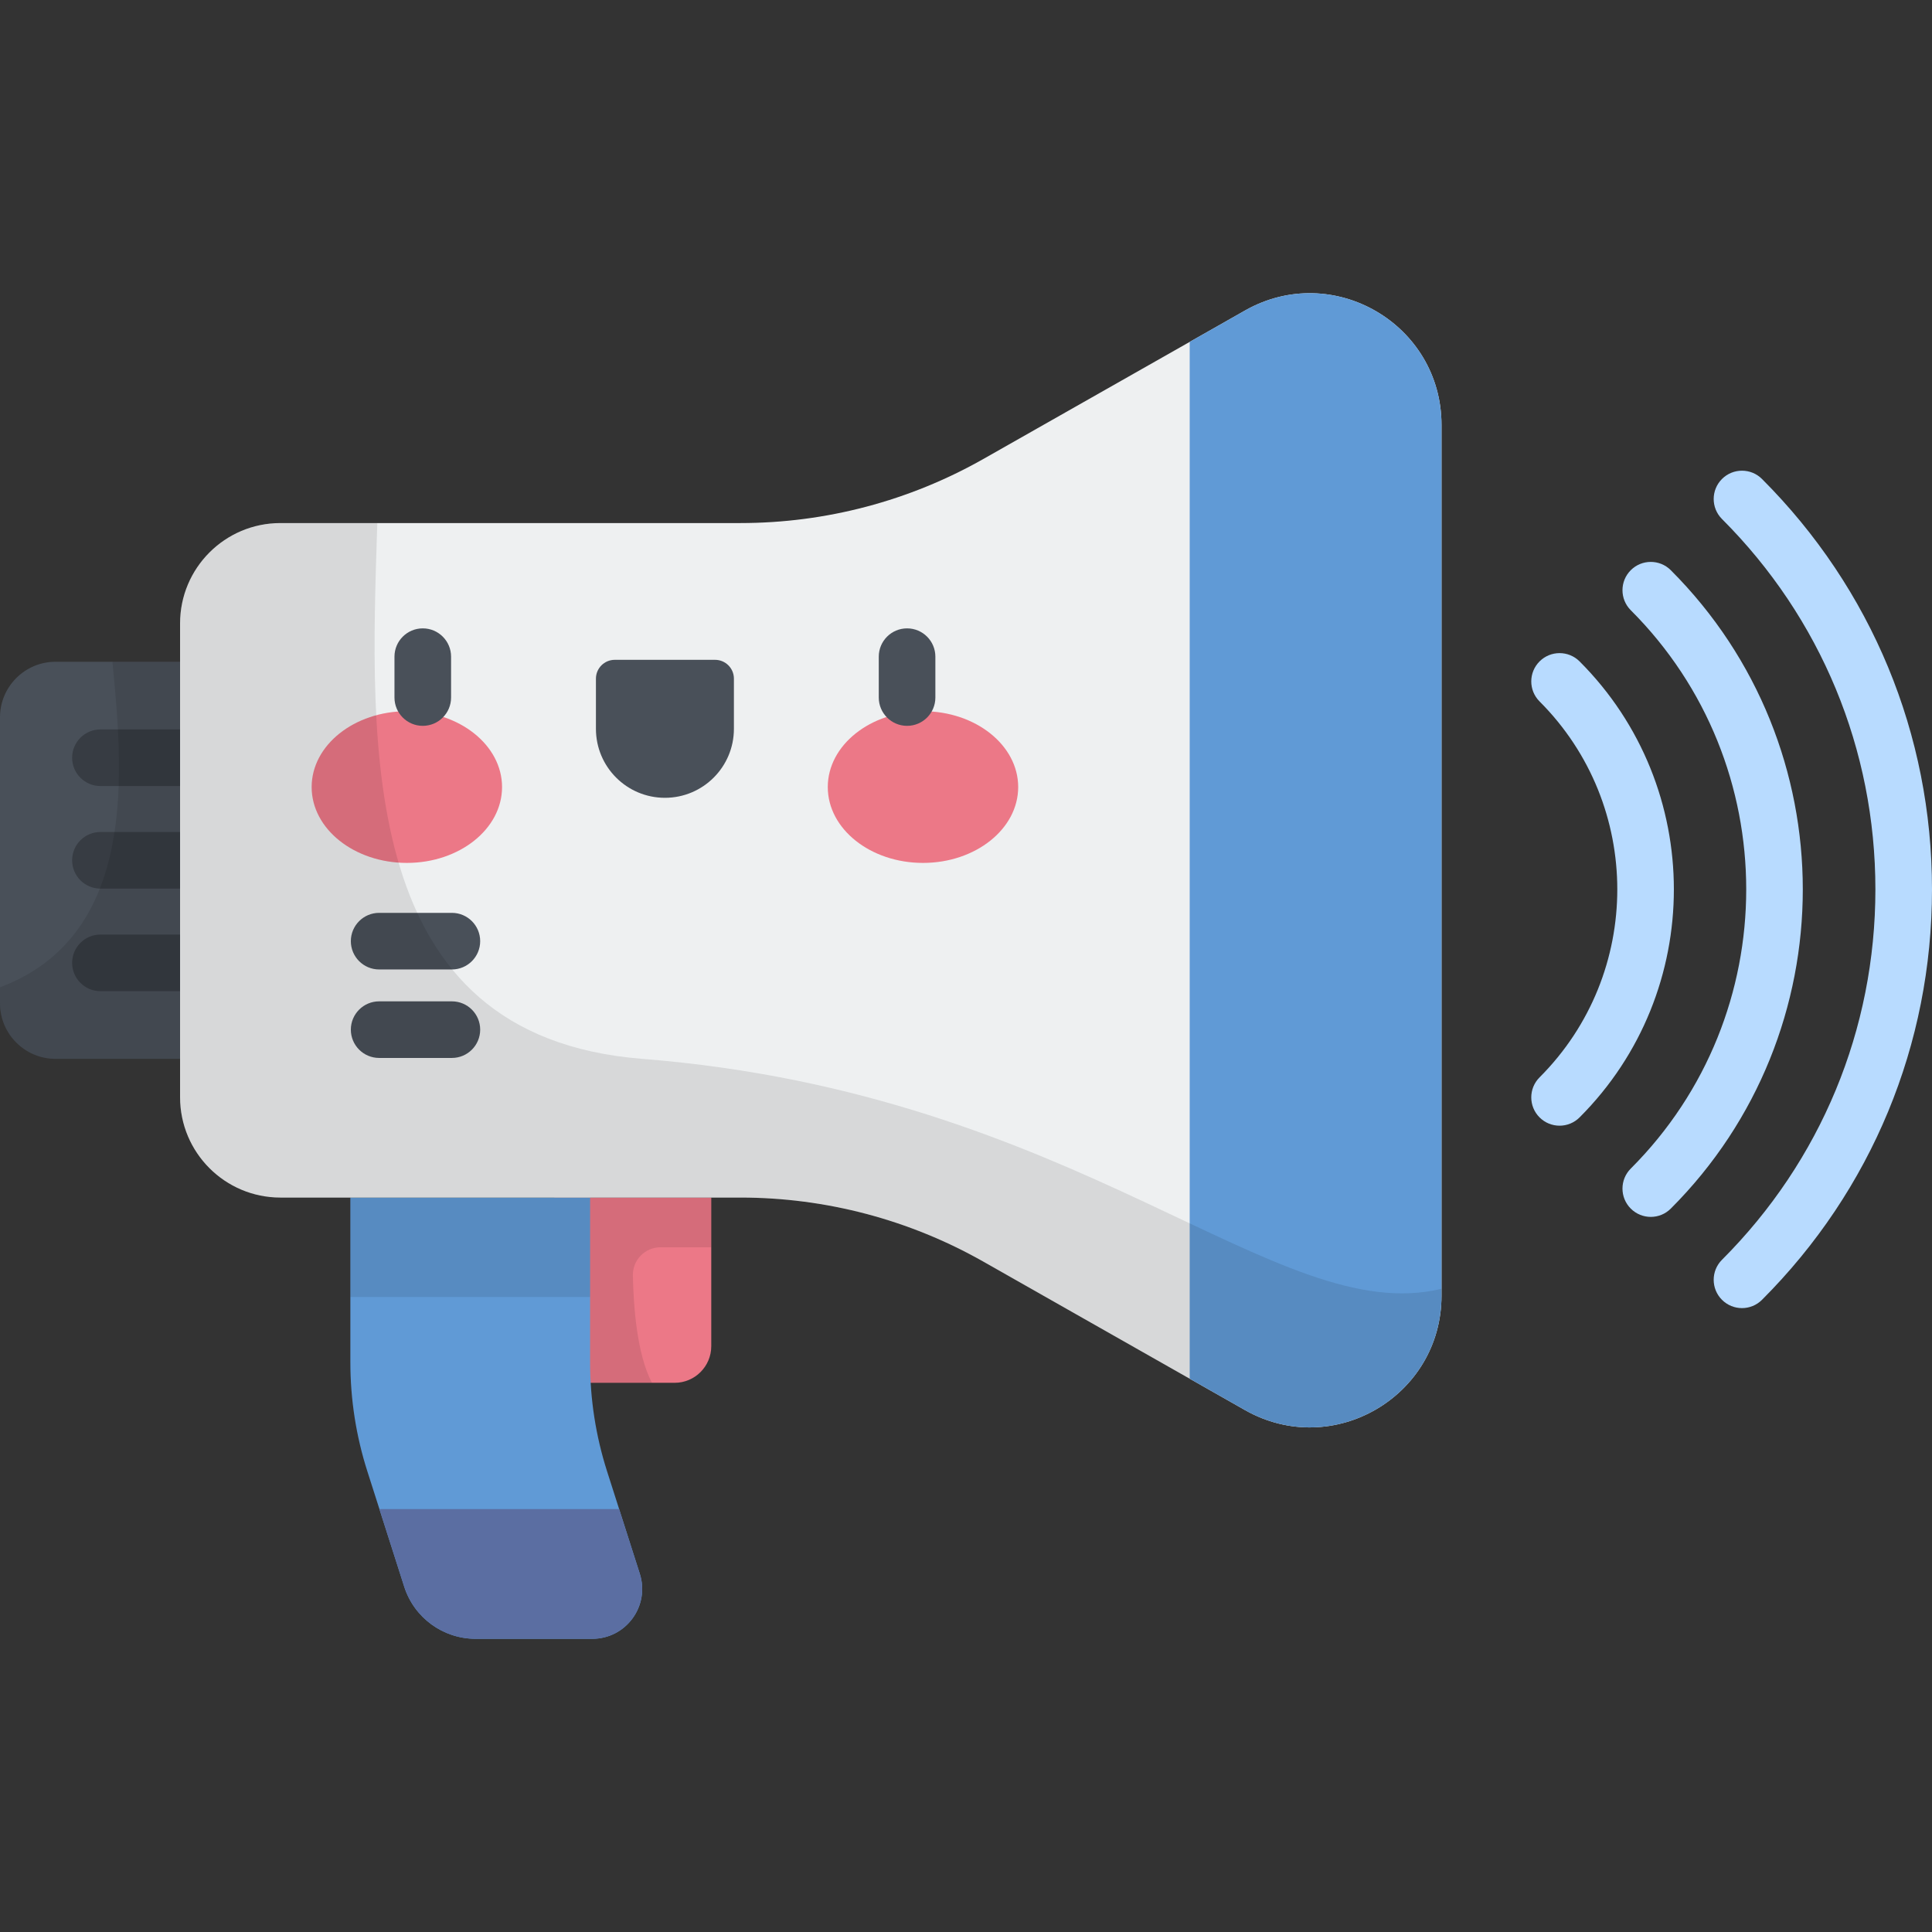 <?xml version="1.0" encoding="iso-8859-1"?>
<!-- Generator: Adobe Illustrator 19.0.0, SVG Export Plug-In . SVG Version: 6.00 Build 0)  -->
<svg version="1.1" id="Capa_1" xmlns="http://www.w3.org/2000/svg" xmlns:xlink="http://www.w3.org/1999/xlink" x="0px" y="0px"
	 viewBox="0 0 512 512" style="enable-background:new 0 0 512 512;" xml:space="preserve">
<rect x="0" y="0" width="512" height="512" fill="#333333" stroke="none"/>
<path style="fill:#EC7887;" d="M146.894,366.459h31.885c5.364,0,9.713-4.348,9.713-9.713v-39.382h-41.598L146.894,366.459
	L146.894,366.459z"/>
<path style="opacity:0.1;enable-background:new    ;" d="M146.894,366.459h25.882c-3.989-7.576-4.879-20.118-5.057-28.423
	c-0.089-4.113,3.211-7.495,7.325-7.495h13.448v-13.177h-41.598L146.894,366.459L146.894,366.459z"/>
<path style="fill:#609AD6;" d="M156.963,434.301H126.04c-8.639,0-16.287-5.585-18.917-13.814l-9.768-30.559
	c-2.986-9.341-4.506-19.088-4.506-28.895v-43.67h63.529v43.67c0,9.807,1.52,19.554,4.506,28.895l8.671,27.128
	C172.281,425.586,165.917,434.301,156.963,434.301z"/>
<rect x="92.85" y="317.36" style="opacity:0.1;enable-background:new    ;" width="63.53" height="26.354"/>
<path style="fill:#495059;" d="M14.732,280.606h32.987V175.373H14.732C6.596,175.373,0,181.969,0,190.105v75.769
	C0,274.01,6.596,280.606,14.732,280.606z"/>
<path style="opacity:0.1;enable-background:new    ;" d="M0,261.647v4.227c0,8.136,6.596,14.732,14.732,14.732h32.987V175.373
	H29.795C32.469,203.527,37.008,247.718,0,261.647z"/>
<g style="opacity:0.25;">
	<path d="M47.719,235.489H26.617c-4.142,0-7.5-3.358-7.5-7.5s3.358-7.5,7.5-7.5h21.102c4.142,0,7.5,3.358,7.5,7.5
		S51.861,235.489,47.719,235.489z"/>
	<path d="M47.719,208.309H26.617c-4.142,0-7.5-3.358-7.5-7.5s3.358-7.5,7.5-7.5h21.102c4.142,0,7.5,3.358,7.5,7.5
		S51.861,208.309,47.719,208.309z"/>
	<path d="M47.719,262.669H26.617c-4.142,0-7.5-3.358-7.5-7.5s3.358-7.5,7.5-7.5h21.102c4.142,0,7.5,3.358,7.5,7.5
		S51.861,262.669,47.719,262.669z"/>
</g>
<path style="fill:#EEF0F1;" d="M260.64,121.613l69.29-39.32c23.249-13.193,52.087,3.6,52.087,30.332v230.729
	c0,26.731-28.838,43.524-52.087,30.332l-69.29-39.319c-19.637-11.143-41.83-17.001-64.408-17.001H74.315
	c-14.688,0-26.595-11.907-26.595-26.595v-125.56c0-14.688,11.907-26.595,26.595-26.595h121.916
	C218.81,138.614,241.002,132.756,260.64,121.613z"/>
<path style="fill:#609AD6;" d="M329.93,82.293l-14.648,8.312v274.767l14.648,8.312c23.249,13.193,52.087-3.6,52.087-30.332V112.625
	C382.017,85.894,353.179,69.1,329.93,82.293z"/>
<g>
	<path style="fill:#495059;" d="M119.754,280.367h-19.276c-4.142,0-7.5-3.358-7.5-7.5s3.358-7.5,7.5-7.5h19.276
		c4.142,0,7.5,3.358,7.5,7.5S123.896,280.367,119.754,280.367z"/>
	<path style="fill:#495059;" d="M119.754,256.917h-19.276c-4.142,0-7.5-3.358-7.5-7.5s3.358-7.5,7.5-7.5h19.276
		c4.142,0,7.5,3.358,7.5,7.5S123.896,256.917,119.754,256.917z"/>
</g>
<g>
	<ellipse style="fill:#EC7887;" cx="107.82" cy="208.58" rx="25.23" ry="20.1"/>
	<ellipse style="fill:#EC7887;" cx="244.6" cy="208.58" rx="25.23" ry="20.1"/>
</g>
<g>
	<path style="fill:#495059;" d="M112.039,192.356c-4.142,0-7.5-3.358-7.5-7.5v-10.832c0-4.142,3.358-7.5,7.5-7.5s7.5,3.358,7.5,7.5
		v10.832C119.539,188.998,116.181,192.356,112.039,192.356z"/>
	<path style="fill:#495059;" d="M176.211,211.427L176.211,211.427c-10.097,0-18.283-8.186-18.283-18.283v-13.292
		c0-2.756,2.234-4.991,4.991-4.991h26.584c2.756,0,4.991,2.235,4.991,4.991v13.292C194.493,203.241,186.308,211.427,176.211,211.427
		z"/>
	<path style="fill:#495059;" d="M240.383,192.356c-4.142,0-7.5-3.358-7.5-7.5v-10.832c0-4.142,3.358-7.5,7.5-7.5s7.5,3.358,7.5,7.5
		v10.832C247.883,188.998,244.525,192.356,240.383,192.356z"/>
</g>
<path style="opacity:0.1;enable-background:new    ;" d="M170.192,280.606c-75.641-5.992-72.116-81.978-70.202-141.992H74.315
	c-14.688,0-26.595,11.907-26.595,26.595v125.56c0,14.688,11.907,26.595,26.595,26.595h121.916c22.579,0,44.771,5.858,64.408,17.001
	l69.29,39.319c23.249,13.193,52.087-3.6,52.087-30.332v-1.813C338.131,352.191,286.438,289.814,170.192,280.606z"/>
<path style="fill:#5B6EA2;" d="M107.123,420.488c2.63,8.229,10.278,13.814,18.917,13.814h30.923c8.954,0,15.318-8.715,12.592-17.244
	l-5.479-17.141h-63.529L107.123,420.488z"/>
<g>
	<path style="fill:#B8DBFF;" d="M437.474,322.49c-1.919,0-3.839-0.732-5.303-2.197c-2.929-2.929-2.929-7.678,0-10.607
		c40.796-40.796,40.796-107.176,0-147.972c-2.929-2.929-2.929-7.678,0-10.606c2.929-2.929,7.678-2.929,10.606,0
		c46.645,46.644,46.645,122.54,0,169.185C441.313,321.758,439.393,322.49,437.474,322.49z"/>
	<path style="fill:#B8DBFF;" d="M461.645,346.662c-1.919,0-3.839-0.732-5.303-2.197c-2.929-2.929-2.929-7.678,0-10.606
		C482.56,307.64,497,272.78,497,235.701s-14.44-71.939-40.658-98.158c-2.929-2.929-2.929-7.678,0-10.607
		c2.929-2.929,7.678-2.929,10.606,0C496,155.989,512,194.615,512,235.701c0,41.085-16,79.712-45.052,108.764
		C465.484,345.929,463.564,346.662,461.645,346.662z"/>
	<path style="fill:#B8DBFF;" d="M413.302,298.319c-1.919,0-3.839-0.732-5.303-2.197c-2.929-2.929-2.929-7.678,0-10.607
		c27.468-27.468,27.468-72.162,0-99.629c-2.929-2.929-2.929-7.678,0-10.606c2.929-2.929,7.678-2.929,10.607,0
		c33.316,33.316,33.316,87.526,0,120.842C417.141,297.586,415.222,298.319,413.302,298.319z"/>
</g>
<g>
</g>
<g>
</g>
<g>
</g>
<g>
</g>
<g>
</g>
<g>
</g>
<g>
</g>
<g>
</g>
<g>
</g>
<g>
</g>
<g>
</g>
<g>
</g>
<g>
</g>
<g>
</g>
<g>
</g>
</svg>
